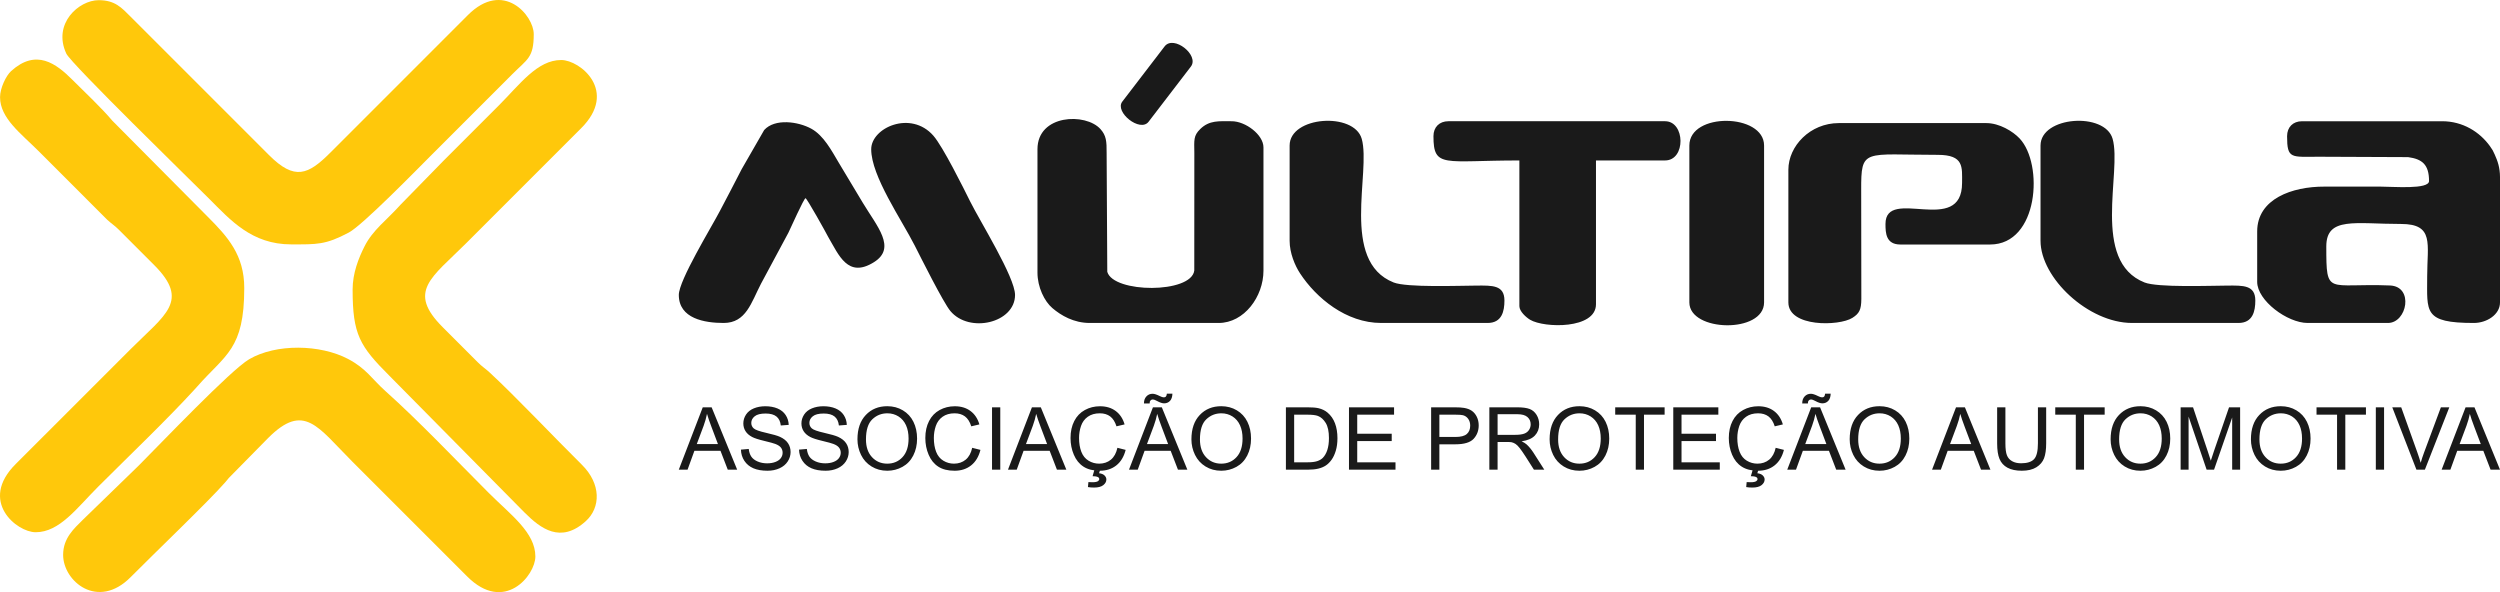 <?xml version="1.0" encoding="UTF-8"?>
<!DOCTYPE svg PUBLIC "-//W3C//DTD SVG 1.1//EN" "http://www.w3.org/Graphics/SVG/1.1/DTD/svg11.dtd">
<!-- Creator: CorelDRAW -->
<svg xmlns="http://www.w3.org/2000/svg" xml:space="preserve" width="45.323mm" height="10.735mm" version="1.1" style="shape-rendering:geometricPrecision; text-rendering:geometricPrecision; image-rendering:optimizeQuality; fill-rule:evenodd; clip-rule:evenodd"
viewBox="0 0 19415.07 4598.55"
 xmlns:xlink="http://www.w3.org/1999/xlink"
 xmlns:xodm="http://www.corel.com/coreldraw/odm/2003">
 <defs>
  <style type="text/css">
   <![CDATA[
    .fil1 {fill:#FFC80B}
    .fil0 {fill:#1A1A1A}
   ]]>
  </style>
 </defs>
 <g id="Camada_x0020_1">
  <g id="_2749477731504">
   <g>
    <path class="fil0" d="M5271.6 3647.35l186.04 -484.19 68.92 0 198.29 484.19 -73.04 0 -56.5 -146.59 -202.53 0 -53.16 146.59 -68.03 0zm13690.26 0l185.91 -484.19 69.01 0 198.25 484.19 -73.08 0 -56.42 -146.5 -202.62 0 -53.12 146.5 -67.94 0zm139.65 -198.81l164.28 0 -50.63 -134.17c-15.59,-40.65 -26.86,-74.11 -34.27,-100.32 -6.25,31.01 -14.99,61.86 -26.22,92.53l-53.16 141.96zm-4097.01 198.81l186.08 -484.19 68.88 0 198.25 484.19 -72.99 0 -56.54 -146.5 -202.49 0 -53.16 146.5 -68.03 0zm139.65 -198.81l164.28 0 -50.59 -134.17c-15.42,-40.65 -26.9,-74.11 -34.27,-100.32 -6.3,31.01 -15.04,61.86 -26.26,92.53l-53.16 141.96zm682.44 -285.38l64.08 0 0 279.68c0,48.75 -5.48,87.39 -16.45,116.05 -11.01,28.57 -30.84,51.79 -59.54,69.82 -28.79,17.95 -66.57,27.03 -113.26,27.03 -45.41,0 -82.38,-7.88 -111.29,-23.52 -28.79,-15.64 -49.43,-38.3 -61.77,-67.98 -12.34,-29.56 -18.42,-70.04 -18.42,-121.4l0 -279.68 64.13 0 0 279.34c0,42.15 3.86,73.04 11.78,93 7.71,19.96 21.12,35.38 40.22,46.09 18.93,10.88 42.24,16.24 69.82,16.24 46.95,0 80.58,-10.67 100.71,-32.08 20.09,-21.38 29.99,-62.37 29.99,-123.24l0 -279.34zm294.08 484.19l0 -426.96 -159.48 0 0 -57.23 383.73 0 0 57.23 -160.17 0 0 426.96 -64.08 0zm270.47 -235.73c0,-80.32 21.63,-143.33 64.73,-188.78 43.22,-45.45 98.91,-68.2 167.11,-68.2 44.72,0 85.12,10.62 120.97,32.04 35.77,21.38 63.23,50.98 82.03,89.23 18.76,38.21 28.19,81.52 28.19,130.1 0,49.05 -9.81,92.96 -29.69,131.72 -19.75,38.72 -47.76,68.07 -84.09,87.99 -36.37,19.96 -75.56,30.03 -117.67,30.03 -45.58,0 -86.32,-11.05 -122.17,-33.11 -35.94,-22.15 -63.23,-52.22 -81.65,-90.17 -18.51,-38.04 -27.76,-78.43 -27.76,-120.84zm66.14 0.99c0,58.34 15.64,104.18 47.08,137.76 31.27,33.67 70.64,50.38 118.02,50.38 48.32,0 87.94,-16.92 119.13,-50.89 31.19,-33.76 46.61,-81.99 46.61,-144.15 0,-39.58 -6.55,-73.94 -19.83,-103.45 -13.37,-29.3 -32.9,-52 -58.52,-68.37 -25.53,-16.02 -54.49,-24.16 -86.36,-24.16 -45.45,0 -84.43,15.59 -117.12,46.78 -32.6,31.1 -49.01,83.28 -49.01,156.1zm477.59 234.75l0 -484.19 96.43 0 114.63 342.87c10.58,31.96 18.29,55.82 23.26,71.67 5.48,-17.65 14.01,-43.48 25.57,-77.62l116.05 -336.91 86.06 0 0 484.19 -61.69 0 0 -405.28 -140.72 405.28 -57.79 0 -139.99 -412.18 0 412.18 -61.81 0zm545.96 -235.73c0,-80.32 21.63,-143.33 64.86,-188.78 43.09,-45.45 98.7,-68.2 166.94,-68.2 44.85,0 85.16,10.62 121.01,32.04 35.81,21.38 63.23,50.98 82.08,89.23 18.81,38.21 28.23,81.52 28.23,130.1 0,49.05 -9.9,92.96 -29.81,131.72 -19.75,38.72 -47.76,68.07 -84.09,87.99 -36.37,19.96 -75.56,30.03 -117.63,30.03 -45.58,0 -86.27,-11.05 -122.13,-33.11 -35.98,-22.15 -63.27,-52.22 -81.73,-90.17 -18.38,-38.04 -27.72,-78.43 -27.72,-120.84zm66.1 0.99c0,58.34 15.68,104.18 47.12,137.76 31.31,33.67 70.72,50.38 118.02,50.38 48.41,0 87.86,-16.92 119.13,-50.89 31.19,-33.76 46.61,-81.99 46.61,-144.15 0,-39.58 -6.55,-73.94 -19.88,-103.45 -13.32,-29.3 -32.86,-52 -58.39,-68.37 -25.7,-16.02 -54.62,-24.16 -86.44,-24.16 -45.41,0 -84.35,15.59 -117.16,46.78 -32.6,31.1 -49.01,83.28 -49.01,156.1zm602.8 234.75l0 -426.96 -159.48 0 0 -57.23 383.78 0 0 57.23 -160.25 0 0 426.96 -64.04 0zm301.02 0l0 -484.19 64.04 0 0 484.19 -64.04 0zm315.28 0l-187.54 -484.19 69.44 0 125.81 351.78c10.15,28.27 18.59,54.66 25.49,79.25 7.37,-26.39 16.11,-52.82 26,-79.25l130.82 -351.78 65.37 0 -189.6 484.19 -65.8 0zm-13354.72 -198.81l164.24 0 -50.55 -134.12c-15.55,-40.74 -26.82,-74.11 -34.36,-100.37 -6.25,30.97 -14.91,61.86 -26.17,92.57l-53.16 141.92zm342.87 43.27l60.57 -5.23c2.74,24.25 9.51,44.04 19.96,59.54 10.41,15.51 26.6,28.1 48.75,37.65 21.98,9.64 46.65,14.48 74.24,14.48 24.42,0 46.05,-3.68 64.77,-11.01 18.72,-7.28 32.56,-17.22 41.72,-29.81 9.17,-12.59 13.71,-26.52 13.71,-41.51 0,-15.16 -4.37,-28.49 -13.15,-39.84 -8.87,-11.39 -23.47,-20.78 -43.61,-28.49 -13.02,-5.05 -41.68,-13.02 -86.19,-23.65 -44.59,-10.62 -75.69,-20.82 -93.47,-30.2 -23.13,-12.08 -40.4,-27.16 -51.7,-45.11 -11.39,-17.95 -17.01,-38.04 -17.01,-60.31 0,-24.42 6.98,-47.33 20.78,-68.58 13.84,-21.16 34.1,-37.27 60.83,-48.32 26.6,-10.97 56.2,-16.45 88.76,-16.45 35.94,0 67.68,5.74 95.01,17.22 27.42,11.57 48.41,28.57 63.23,50.98 14.86,22.49 22.75,47.93 23.9,76.42l-61.6 4.63c-3.3,-30.67 -14.39,-53.76 -33.41,-69.4 -19.02,-15.51 -47.12,-23.39 -84.43,-23.39 -38.77,0 -66.95,7.07 -84.65,21.29 -17.69,14.22 -26.69,31.27 -26.69,51.36 0,17.35 6.25,31.61 18.85,42.88 12.38,11.27 44.51,22.75 96.64,34.48 52.09,11.87 87.82,22.15 107.09,30.97 28.27,12.98 49.05,29.34 62.5,49.26 13.41,19.96 20.18,42.97 20.18,68.97 0,25.79 -7.33,50.03 -22.15,72.82 -14.74,22.79 -35.9,40.57 -63.57,53.16 -27.63,12.68 -58.77,19.11 -93.3,19.11 -43.91,0 -80.58,-6.43 -110.13,-19.19 -29.69,-12.89 -52.86,-32.13 -69.78,-57.74 -16.83,-25.57 -25.79,-54.53 -26.64,-87zm451.24 0l60.57 -5.23c2.78,24.25 9.51,44.04 19.88,59.54 10.45,15.51 26.69,28.1 48.88,37.65 21.98,9.64 46.65,14.48 74.24,14.48 24.37,0 46.05,-3.68 64.68,-11.01 18.76,-7.28 32.56,-17.22 41.77,-29.81 9.12,-12.59 13.75,-26.52 13.75,-41.51 0,-15.16 -4.5,-28.49 -13.28,-39.84 -8.87,-11.39 -23.35,-20.78 -43.61,-28.49 -12.89,-5.05 -41.64,-13.02 -86.06,-23.65 -44.59,-10.62 -75.82,-20.82 -93.47,-30.2 -23.13,-12.08 -40.4,-27.16 -51.75,-45.11 -11.35,-17.95 -17.01,-38.04 -17.01,-60.31 0,-24.42 6.98,-47.33 20.82,-68.58 13.79,-21.16 34.1,-37.27 60.7,-48.32 26.77,-10.97 56.33,-16.45 88.84,-16.45 35.98,0 67.6,5.74 95.01,17.22 27.37,11.57 48.36,28.57 63.18,50.98 14.82,22.49 22.7,47.93 23.9,76.42l-61.56 4.63c-3.26,-30.67 -14.44,-53.76 -33.37,-69.4 -19.11,-15.51 -47.16,-23.39 -84.56,-23.39 -38.68,0 -66.83,7.07 -84.6,21.29 -17.69,14.22 -26.64,31.27 -26.64,51.36 0,17.35 6.3,31.61 18.89,42.88 12.34,11.27 44.42,22.75 96.6,34.48 52.09,11.87 87.73,22.15 107.09,30.97 28.23,12.98 49.09,29.34 62.5,49.26 13.41,19.96 20.18,42.97 20.18,68.97 0,25.79 -7.33,50.03 -22.1,72.82 -14.82,22.79 -35.98,40.57 -63.61,53.16 -27.59,12.68 -58.73,19.11 -93.34,19.11 -43.87,0 -80.53,-6.43 -110.18,-19.19 -29.56,-12.89 -52.82,-32.13 -69.65,-57.74 -16.96,-25.57 -25.79,-54.53 -26.69,-87zm453.6 -80.19c0,-80.32 21.63,-143.33 64.77,-188.78 43.18,-45.49 98.78,-68.24 167.06,-68.24 44.72,0 85.03,10.67 120.89,32.08 35.85,21.38 63.27,51.02 82.12,89.23 18.76,38.21 28.23,81.52 28.23,130.14 0,49.01 -9.9,92.87 -29.77,131.68 -19.75,38.72 -47.76,68.07 -84.09,87.99 -36.33,19.96 -75.56,30.03 -117.63,30.03 -45.62,0 -86.36,-11.05 -122.17,-33.16 -35.98,-22.06 -63.23,-52.13 -81.69,-90.13 -18.46,-38.04 -27.72,-78.39 -27.72,-120.84zm66.14 0.99c0,58.34 15.64,104.18 46.99,137.81 31.36,33.63 70.72,50.33 118.02,50.33 48.41,0 87.94,-16.96 119.13,-50.85 31.23,-33.8 46.74,-81.99 46.74,-144.27 0,-39.5 -6.6,-73.85 -19.92,-103.37 -13.37,-29.3 -32.86,-52 -58.47,-68.28 -25.66,-16.15 -54.49,-24.25 -86.44,-24.25 -45.41,0 -84.35,15.55 -117.03,46.78 -32.64,31.1 -49.01,83.28 -49.01,156.1zm825 65.03l64.08 16.15c-13.41,52.73 -37.61,92.83 -72.48,120.41 -34.91,27.67 -77.49,41.55 -128.04,41.55 -52.26,0 -94.67,-10.67 -127.31,-32 -32.64,-21.25 -57.57,-52 -74.49,-92.27 -17.22,-40.27 -25.75,-83.53 -25.75,-129.88 0,-50.38 9.6,-94.41 29,-131.94 19.19,-37.53 46.61,-66.01 82.2,-85.5 35.6,-19.41 74.79,-29.17 117.46,-29.17 48.41,0 89.19,12.29 122.13,36.88 33.11,24.67 56.03,59.46 69.01,104.09l-62.97 14.86c-11.27,-35.17 -27.54,-60.87 -48.96,-77.02 -21.42,-15.98 -48.15,-24.07 -80.53,-24.07 -37.31,0 -68.45,8.95 -93.38,26.77 -25.02,17.86 -42.49,41.85 -52.65,71.79 -10.15,30.11 -15.12,61.13 -15.12,93.08 0,41.17 5.91,76.98 17.91,107.69 11.99,30.71 30.71,53.67 56.03,68.88 25.32,15.25 52.69,22.79 82.2,22.79 35.9,0 66.27,-10.37 91.2,-30.97 24.85,-20.73 41.68,-51.4 50.46,-92.14zm154 169.72l0 -484.19 64.08 0 0 484.19 -64.08 0zm123.88 0l186 -484.19 68.97 0 198.21 484.19 -73.04 0 -56.46 -146.59 -202.53 0 -53.16 146.59 -67.98 0zm139.65 -198.81l164.24 0 -50.55 -134.12c-15.55,-40.74 -26.86,-74.11 -34.27,-100.37 -6.3,30.97 -14.99,61.86 -26.22,92.57l-53.2 141.92zm710.24 29.09l64.04 16.15c-13.45,52.73 -37.61,92.83 -72.48,120.41 -34.87,27.67 -77.53,41.55 -128.04,41.55 -52.26,0 -94.63,-10.67 -127.31,-32 -32.6,-21.25 -57.57,-52 -74.54,-92.27 -17.22,-40.27 -25.75,-83.53 -25.75,-129.88 0,-50.38 9.68,-94.41 29,-131.94 19.19,-37.53 46.74,-66.01 82.33,-85.5 35.55,-19.41 74.66,-29.17 117.37,-29.17 48.45,0 89.14,12.29 122.17,36.88 33.03,24.67 56.03,59.46 68.97,104.09l-63.01 14.86c-11.22,-35.17 -27.46,-60.87 -48.96,-77.02 -21.33,-15.98 -48.11,-24.07 -80.53,-24.07 -37.27,0 -68.32,8.95 -93.3,26.77 -25.06,17.86 -42.54,41.85 -52.69,71.79 -10.15,30.11 -15.16,61.13 -15.16,93.08 0,41.17 6,76.98 17.91,107.69 12.08,30.71 30.71,53.67 56.12,68.88 25.23,15.25 52.6,22.79 82.16,22.79 35.85,0 66.27,-10.37 91.24,-30.97 24.85,-20.73 41.64,-51.4 50.46,-92.14zm-192.89 220.61c4.37,-15.08 8.7,-30.2 13.02,-45.28 14.65,2.06 29.04,2.61 43.39,2.7l-5.87 19.49c18.72,2.23 32.73,7.97 42.28,17.35 9.47,9.34 14.22,19.7 14.22,31.19 0,16.49 -7.92,31.06 -23.77,43.82 -15.89,12.55 -39.8,18.89 -71.75,18.89 -17.95,0 -33.84,-1.33 -47.59,-3.86l3.73 -38.64c14.01,0.86 24.42,1.16 30.97,1.16 20.78,0 35.3,-2.74 43.57,-8.48 6.55,-4.41 9.72,-9.85 9.72,-16.19 0,-4.07 -1.24,-7.41 -3.81,-10.54 -2.57,-3.04 -7.24,-5.65 -14.09,-7.92 -6.85,-2.23 -18.16,-3.38 -34.01,-3.68zm282.85 -50.89l185.91 -484.19 69.01 0 198.21 484.19 -72.99 0 -56.5 -146.59 -202.53 0 -53.2 146.59 -67.9 0zm139.61 -198.81l164.19 0 -50.5 -134.12c-15.55,-40.74 -26.9,-74.11 -34.31,-100.37 -6.21,30.97 -14.95,61.86 -26.17,92.57l-53.2 141.92zm-23.43 -315.15c-0.26,-22.79 6.04,-41.12 18.89,-54.79 12.59,-13.71 28.62,-20.56 48.19,-20.56 13.58,0 32.08,6 55.73,17.86 13.02,6.64 23.35,9.98 31.06,9.98 7.11,0 12.51,-1.97 16.19,-5.78 3.81,-3.73 6.51,-11.44 7.88,-22.96l43.05 0c-0.69,25.02 -7.11,43.87 -19.02,56.42 -12.04,12.64 -27.29,18.89 -45.75,18.89 -13.84,0 -32.21,-6.17 -54.79,-18.51 -14.82,-7.92 -25.57,-11.87 -32.43,-11.87 -7.45,0 -13.58,2.74 -18.12,7.97 -4.88,5.27 -7.15,12.94 -6.85,23.35l-44.04 0zm368.61 278.23c0,-80.32 21.63,-143.33 64.81,-188.78 43.18,-45.49 98.87,-68.24 167.06,-68.24 44.68,0 85.07,10.67 120.93,32.08 35.77,21.38 63.18,51.02 82.03,89.23 18.85,38.21 28.19,81.52 28.19,130.14 0,49.01 -9.81,92.87 -29.6,131.68 -19.83,38.72 -47.85,68.07 -84.17,87.99 -36.33,19.96 -75.56,30.03 -117.63,30.03 -45.66,0 -86.27,-11.05 -122.17,-33.16 -35.94,-22.06 -63.18,-52.13 -81.65,-90.13 -18.55,-38.04 -27.8,-78.39 -27.8,-120.84zm66.18 0.99c0,58.34 15.64,104.18 47.08,137.81 31.31,33.63 70.64,50.33 117.97,50.33 48.32,0 87.99,-16.96 119.13,-50.85 31.1,-33.8 46.69,-81.99 46.69,-144.27 0,-39.5 -6.55,-73.85 -19.96,-103.37 -13.24,-29.3 -32.9,-52 -58.43,-68.28 -25.66,-16.15 -54.49,-24.25 -86.49,-24.25 -45.32,0 -84.3,15.55 -116.94,46.78 -32.68,31.1 -49.05,83.28 -49.05,156.1zm667.53 234.75l0 -484.19 166.89 0c37.57,0 66.31,2.27 86.06,6.94 27.84,6.38 51.45,17.95 71.02,34.7 25.57,21.59 44.72,49.05 57.32,82.72 12.64,33.63 18.98,71.97 18.98,115.23 0,36.71 -4.37,69.31 -12.85,97.63 -8.57,28.4 -19.53,51.88 -33.03,70.51 -13.45,18.63 -28.1,33.37 -44.21,43.95 -15.94,10.67 -35.13,18.76 -57.66,24.29 -22.62,5.48 -48.62,8.22 -77.75,8.22l-174.77 0zm64.08 -57.06l103.32 0c31.91,0 57.02,-2.91 75.22,-8.95 18.12,-6 32.47,-14.26 43.44,-25.06 15.08,-15.25 26.99,-35.73 35.47,-61.39 8.35,-25.57 12.72,-56.72 12.72,-93.3 0,-50.59 -8.35,-89.44 -24.97,-116.82 -16.66,-27.12 -36.8,-45.32 -60.53,-54.49 -17.26,-6.64 -44.89,-9.9 -82.93,-9.9l-101.74 0 0 369.9zm425.76 57.06l0 -484.19 350.15 0 0 57.23 -286.07 0 0 148.17 267.82 0 0 56.93 -267.82 0 0 164.79 297.2 0 0 57.06 -361.29 0zm637.97 0l0 -484.19 182.44 0c32.21,0 56.8,1.58 73.81,4.67 23.69,4.03 43.65,11.48 59.76,22.53 15.98,11.14 29.04,26.82 38.81,46.74 9.72,20.05 14.69,42.11 14.69,66.23 0,41.12 -13.15,75.91 -39.24,104.35 -26.3,28.49 -73.68,42.79 -142.13,42.79l-124.1 0 0 196.88 -64.04 0zm64.04 -253.94l125 0c41.51,0 70.85,-7.71 88.33,-23.13 17.35,-15.38 26.04,-37.05 26.04,-65.03 0,-20.3 -5.14,-37.7 -15.25,-52.09 -10.28,-14.44 -23.86,-24.03 -40.61,-28.57 -10.75,-2.78 -30.67,-4.2 -59.67,-4.2l-123.84 0 0 173.02zm388.1 253.94l0 -484.19 214.66 0c43.09,0 75.95,4.37 98.48,13.07 22.36,8.65 40.4,24.12 53.85,46.05 13.37,22.02 19.96,46.39 19.96,73.08 0,34.31 -10.97,63.23 -33.16,86.83 -22.23,23.6 -56.63,38.42 -103.07,44.89 16.96,8.18 29.73,16.24 38.6,24.16 18.72,17.18 36.41,38.55 53.2,64.34l84.13 131.77 -80.53 0 -64.08 -100.75c-18.72,-28.96 -34.06,-51.23 -46.18,-66.61 -12.08,-15.38 -23,-26.22 -32.51,-32.38 -9.68,-6.21 -19.41,-10.58 -29.39,-12.85 -7.15,-1.58 -18.98,-2.36 -35.6,-2.36l-74.32 0 0 214.96 -64.04 0zm64.04 -270.43l137.76 0c29.21,0 52.13,-3.13 68.75,-9.17 16.45,-6.04 29,-15.68 37.57,-29.04 8.61,-13.28 12.85,-27.72 12.85,-43.35 0,-22.92 -8.27,-41.77 -24.93,-56.54 -16.66,-14.78 -42.97,-22.1 -78.73,-22.1l-153.27 0 0 160.21zm403.95 34.7c0,-80.32 21.63,-143.33 64.81,-188.78 43.14,-45.49 98.74,-68.24 167.06,-68.24 44.72,0 85.03,10.67 120.89,32.08 35.85,21.38 63.27,51.02 82.12,89.23 18.76,38.21 28.19,81.52 28.19,130.14 0,49.01 -9.85,92.87 -29.69,131.68 -19.83,38.72 -47.85,68.07 -84.17,87.99 -36.28,19.96 -75.61,30.03 -117.63,30.03 -45.58,0 -86.27,-11.05 -122.17,-33.16 -35.98,-22.06 -63.18,-52.13 -81.73,-90.13 -18.38,-38.04 -27.67,-78.39 -27.67,-120.84zm66.1 0.99c0,58.34 15.72,104.18 47.08,137.81 31.36,33.63 70.72,50.33 118.02,50.33 48.41,0 87.94,-16.96 119.09,-50.85 31.23,-33.8 46.78,-81.99 46.78,-144.27 0,-39.5 -6.55,-73.85 -19.92,-103.37 -13.32,-29.3 -32.94,-52 -58.47,-68.28 -25.66,-16.15 -54.62,-24.25 -86.44,-24.25 -45.41,0 -84.35,15.55 -117.03,46.78 -32.68,31.1 -49.09,83.28 -49.09,156.1zm602.8 234.75l0 -426.96 -159.48 0 0 -57.23 383.73 0 0 57.23 -160.17 0 0 426.96 -64.08 0zm291.46 0l0 -484.19 350.02 0 0 57.23 -285.98 0 0 148.17 267.77 0 0 56.93 -267.77 0 0 164.79 297.16 0 0 57.06 -361.2 0zm795.27 -169.72l64.08 16.15c-13.45,52.73 -37.61,92.83 -72.52,120.41 -34.83,27.67 -77.49,41.55 -128.04,41.55 -52.13,0 -94.63,-10.67 -127.23,-32 -32.68,-21.25 -57.66,-52 -74.66,-92.27 -17.09,-40.27 -25.57,-83.53 -25.57,-129.88 0,-50.38 9.6,-94.41 28.91,-131.94 19.19,-37.53 46.69,-66.01 82.29,-85.5 35.6,-19.41 74.71,-29.17 117.46,-29.17 48.36,0 89.06,12.29 122.13,36.88 32.94,24.67 55.95,59.46 69.01,104.09l-63.06 14.86c-11.22,-35.17 -27.5,-60.87 -48.88,-77.02 -21.42,-15.98 -48.19,-24.07 -80.58,-24.07 -37.35,0 -68.41,8.95 -93.34,26.77 -25.06,17.86 -42.49,41.85 -52.69,71.79 -10.2,30.11 -15.21,61.13 -15.21,93.08 0,41.17 6,76.98 18.03,107.69 11.95,30.71 30.67,53.67 55.9,68.88 25.4,15.25 52.82,22.79 82.29,22.79 35.73,0 66.23,-10.37 91.2,-30.97 24.76,-20.73 41.68,-51.4 50.46,-92.14zm-192.81 220.61c4.41,-15.08 8.78,-30.16 13.24,-45.24 0,0 0,0 0,0 15.25,2.1 29.26,2.57 43.09,2.74l-5.87 19.41c18.72,2.23 32.81,7.97 42.37,17.35 9.38,9.34 14.18,19.7 14.18,31.19 0,16.49 -7.97,31.06 -23.73,43.82 -15.89,12.55 -39.92,18.89 -71.75,18.89 -18.03,0 -33.93,-1.33 -47.59,-3.86l3.64 -38.64c14.09,0.86 24.46,1.16 31.1,1.16 20.6,0 35.21,-2.74 43.48,-8.48 6.51,-4.41 9.68,-9.85 9.68,-16.19 0,-4.07 -1.16,-7.41 -3.81,-10.54 -2.53,-3.04 -7.2,-5.65 -14.05,-7.92 -6.85,-2.23 -18.25,-3.38 -33.97,-3.68zm282.68 -50.89l186.04 -484.19 68.92 0 198.25 484.19 -72.99 0 -56.5 -146.59 -202.49 0 -53.2 146.59 -68.03 0zm139.69 -198.81l164.24 0 -50.5 -134.12c-15.55,-40.74 -26.94,-74.11 -34.36,-100.37 -6.3,30.97 -14.91,61.86 -26.22,92.57l-53.16 141.92zm-23.39 -315.15c-0.21,-22.79 6.04,-41.12 18.85,-54.79 12.68,-13.71 28.62,-20.56 48.28,-20.56 13.49,0 32.08,6 55.65,17.86 13.11,6.64 23.39,9.98 31.14,9.98 7.07,0 12.42,-1.97 16.24,-5.78 3.77,-3.73 6.25,-11.44 7.8,-22.96l43.09 0c-0.77,25.02 -7.11,43.87 -19.11,56.42 -12.08,12.64 -27.29,18.89 -45.75,18.89 -13.75,0 -32.08,-6.17 -54.79,-18.51 -14.78,-7.92 -25.53,-11.87 -32.43,-11.87 -7.41,0 -13.58,2.74 -18.03,7.97 -4.93,5.27 -7.28,12.94 -7.07,23.35l-43.87 0zm368.61 278.23c0,-80.32 21.63,-143.33 64.73,-188.78 43.27,-45.49 98.82,-68.24 167.06,-68.24 44.81,0 85.12,10.67 120.97,32.08 35.9,21.38 63.23,51.02 82.12,89.23 18.76,38.21 28.19,81.52 28.19,130.14 0,49.01 -9.9,92.87 -29.73,131.68 -19.79,38.72 -47.76,68.07 -84.13,87.99 -36.28,19.96 -75.56,30.03 -117.59,30.03 -45.62,0 -86.4,-11.05 -122.17,-33.16 -35.98,-22.06 -63.23,-52.13 -81.69,-90.13 -18.46,-38.04 -27.76,-78.39 -27.76,-120.84zm66.1 0.99c0,58.34 15.72,104.18 47.08,137.81 31.36,33.63 70.77,50.33 118.02,50.33 48.41,0 87.9,-16.96 119.13,-50.85 31.23,-33.8 46.74,-81.99 46.74,-144.27 0,-39.5 -6.6,-73.85 -19.96,-103.37 -13.37,-29.3 -32.86,-52 -58.43,-68.28 -25.66,-16.15 -54.57,-24.25 -86.44,-24.25 -45.41,0 -84.35,15.55 -117.03,46.78 -32.68,31.1 -49.09,83.28 -49.09,156.1z"/>
    <path class="fil0" d="M17761.52 1057.47c0,179.4 31.44,159.82 246.57,159.74l693.23 3c107.86,14.91 162.69,56.37 162.69,185.48 0,67.6 -277.63,43.52 -377.26,43.52 -144.92,0 -290.18,0.47 -435.18,0 -249.53,-0.94 -522.23,94.37 -522.23,348.05l0 391.74c0,145.17 234.66,319.14 391.83,319.14l623.62 0c148.6,0 203.52,-283.49 15.64,-291.16 -487.78,-19.75 -494.34,86.23 -494.34,-303.54 0,-232.9 225.41,-174.13 580.27,-174.13 260.19,0 203.18,154.86 203.18,406.22 0,276.9 -30.93,362.61 362.61,362.61 99.12,0 202.92,-63.91 202.92,-159.61l0 -971.93c0,-75.44 -18.98,-127.61 -40.99,-176.36 -14.39,-32.08 -15.76,-34.95 -36.84,-64.68 -79.59,-111.16 -211.31,-194.05 -371.65,-194.05l-1087.97 0c-70.17,0 -116.09,45.92 -116.09,115.96zm-8717.19 -697l-328.47 428.63c-62.03,80.96 138.62,241.9 204.08,156.4l328.52 -428.58c67.38,-88.03 -133.91,-248.03 -204.12,-156.44zm-2278.5 798.57c0,208.87 235.69,546.09 338.75,749.39 45.58,89.74 221,441.09 276.21,507.1 147.23,176.06 502.05,92.31 502.05,-125.04 0,-136.78 -273.09,-573.72 -348.14,-725.06 -51.7,-104.18 -211.87,-427.08 -286.15,-511.77 -175.37,-199.83 -482.73,-61.77 -482.73,105.38zm6353.75 -28.96l0 1218.45c0,230.33 580.31,243.14 580.31,0l0 -1218.45c0,-250.21 -580.31,-260.49 -580.31,0zm2727.21 0l0 739.79c0,288.76 371.35,638.27 710.66,638.27l827.01 0c110.9,0 130.4,-91.93 130.4,-174.09 0,-121.44 -95.31,-116.94 -217.48,-116.17 -137.34,0.86 -540.52,16.19 -642.94,-24.2 -417.06,-165.14 -174.3,-857.85 -247.85,-1115.69 -60.01,-210.42 -559.79,-175.72 -559.79,52.09zm-5831.52 0l0 739.79c0,94.41 40.74,191.87 80.79,252.87 125.68,191.65 358.59,385.4 630.09,385.4l826.8 0c111.16,0 130.57,-91.93 130.57,-174.09 0,-121.44 -95.31,-116.94 -217.53,-116.17 -137.46,0.86 -540.52,16.19 -642.94,-24.2 -417.15,-165.14 -174.39,-857.85 -247.85,-1115.69 -60.1,-210.42 -559.92,-175.72 -559.92,52.09zm-4743.55 1160.5c0,184.11 200.65,217.57 348.26,217.57 174.73,0 214.14,-159.18 290.01,-304.83l212.81 -396.24c14.78,-29.81 120.97,-268.33 133.05,-267.82 10.32,0.34 159.7,268.07 176.4,301.57 82.2,139.48 151.73,322.78 354.9,195.25 177.73,-111.59 23.56,-277.84 -87.43,-462.64 -65.41,-108.63 -120.76,-199.88 -184.93,-308.3 -57.19,-96.43 -118.4,-212.81 -213.59,-265.29 -102.25,-56.2 -282.77,-81.95 -366.43,9.77l-174.82 303.97c-58.64,115.75 -111.03,213.33 -168.91,324.36 -66.65,128.13 -319.35,539.32 -319.35,652.62zm5860.57 -1233.1c0,251.32 80.66,188.61 667.23,188.61l0 1131.5c0,40.22 52.09,86.96 83.06,105.55 109.75,65.88 511.82,73.98 511.82,-120.03l0 -1117.02 536.53 0c162.61,0 157.13,-304.57 0,-304.57l-1682.55 0c-70.25,0 -116.09,45.92 -116.09,115.96zm2756.26 261.22l0 1029.84c0,193.07 393.29,185.44 497.04,120.11 53.25,-33.71 69.31,-62.71 69.61,-148.13l-1.11 -842.39c-1.16,-330.49 17.48,-275.53 594.79,-275.53 205.36,0 188.65,95.74 188.65,217.57 0,417.19 -594.79,24.37 -594.79,319.14 0,70.51 3.3,159.61 115.96,159.61l696.31 0c377.61,0 416.72,-625.03 229.13,-823.84 -51.96,-55 -156.65,-119.09 -258.18,-119.09l-1145.85 0c-222.02,0 -391.57,177.86 -391.57,362.7zm-5831.52 -159.65l0 957.41c0,114.12 54.32,223.82 115.7,276.08 67.21,57.27 165.61,115.62 290.43,115.62l1000.89 0c198.25,0 348.09,-204.59 348.09,-406.22l0 -957.36c0,-98.27 -139.52,-203.05 -246.53,-203.05 -97.24,0 -172.85,-9.38 -244.26,60.4 -54.02,52.95 -47.08,85.72 -46.05,185.91l-0.47 913.45c-23.73,179.87 -627.78,176.27 -675.62,9.68l-5.14 -923.31c0.77,-91.11 -3.13,-135.02 -47.38,-184.67 -114.46,-128.85 -489.67,-115.79 -489.67,156.05z"/>
   </g>
   <g>
    <path class="fil1" d="M490.23 4309.18c0,205.15 269.27,430.64 524.5,172.8 175.85,-177.77 605.97,-589.22 733.71,-735.72l22.87 -27.33c1.67,-2.01 4.07,-4.93 5.65,-6.98l305.21 -310.05c279.6,-280.11 384.46,-86.7 653.09,182.1l891.78 891.69c289.36,291.21 530.62,-7.75 530.62,-153.87 0,-187.07 -193.24,-325.09 -361.16,-492.92 -248.88,-248.93 -542.79,-558.85 -803.32,-791.76 -104.44,-93.47 -148.13,-174.73 -290.43,-249.65 -215.56,-113.3 -557.99,-120.33 -767.81,2.4 -143.63,84 -687.1,655.06 -857.51,825.51l-433.38 420.66c-68.07,68.07 -153.83,142.09 -153.83,273.13z"/>
    <path class="fil1" d="M2738.44 2249.5c0,348.22 55,438.14 285.68,668.77l1048.69 1061.24c126.33,126.33 281.31,244.26 476.13,68.03 117.07,-105.81 120.07,-289.96 -30.2,-438.52 -213.8,-211.4 -515.24,-530.54 -715.68,-715.98 -36.03,-33.28 -57.53,-44.08 -94.46,-81.43l-270 -270.22c-280.07,-279.43 -86.57,-384.25 182.14,-653.01l891.69 -891.69c291.33,-289.36 -7.58,-530.62 -153.83,-530.62 -186.38,0 -320.21,188.31 -486.71,354.78 -145.39,145.39 -281.57,281.61 -427.04,426.96l-335.24 343.04c-107.44,120.07 -214.44,194.35 -279.21,323.55 -45.36,90.3 -91.97,206.13 -91.97,335.11z"/>
    <path class="fil1" d="M0.43 754.92c0,163.08 162.69,282.04 298.27,417.66l533.79 533.88c35.81,33.2 57.44,43.99 94.37,81.48l269.87 270c280.03,279.64 86.57,384.46 -182.01,653.09l-891.87 891.74c-291.29,289.36 7.84,530.58 153.96,530.58 186.3,0 320.12,-188.31 486.63,-354.73 230.21,-230.16 538.59,-524.45 756.24,-763.31 1.88,-1.88 4.33,-4.75 6.08,-6.73 1.63,-1.93 4.07,-4.71 5.83,-6.68 221.04,-251.07 365.36,-288.64 365.36,-764.9 0,-255.87 -127.44,-397.61 -285.77,-555.77l-738.38 -743.48c-81.35,-97.33 -219.24,-226.82 -310.31,-317.85 -126.2,-126.24 -281.18,-244.08 -476.09,-67.94 -39.41,35.6 -85.97,132.79 -85.97,202.96z"/>
    <path class="fil1" d="M2261.15 1897.89c199.88,0 265.85,4.63 447.95,-92.1 107.22,-56.76 535.2,-495.49 647.82,-608.11 141.32,-141.28 273.3,-273.3 414.45,-414.45 72.22,-72.18 135.15,-135.11 207.29,-207.29 118.7,-118.74 166.42,-127.65 166.42,-310.91 0,-144.32 -235.99,-424.17 -511.86,-147.53l-1067.58 1067.63c-172.42,172.46 -276.94,219.71 -477.16,18.68l-1073.75 -1073.75c-70.51,-70.51 -121.49,-128.68 -248.2,-128.68 -154.47,0 -359.79,182.57 -251.54,415 36.45,78.43 972.18,989.96 1108.79,1126.65 165.14,165.14 330.74,354.86 637.37,354.86z"/>
   </g>
  </g>
 </g>
</svg>
